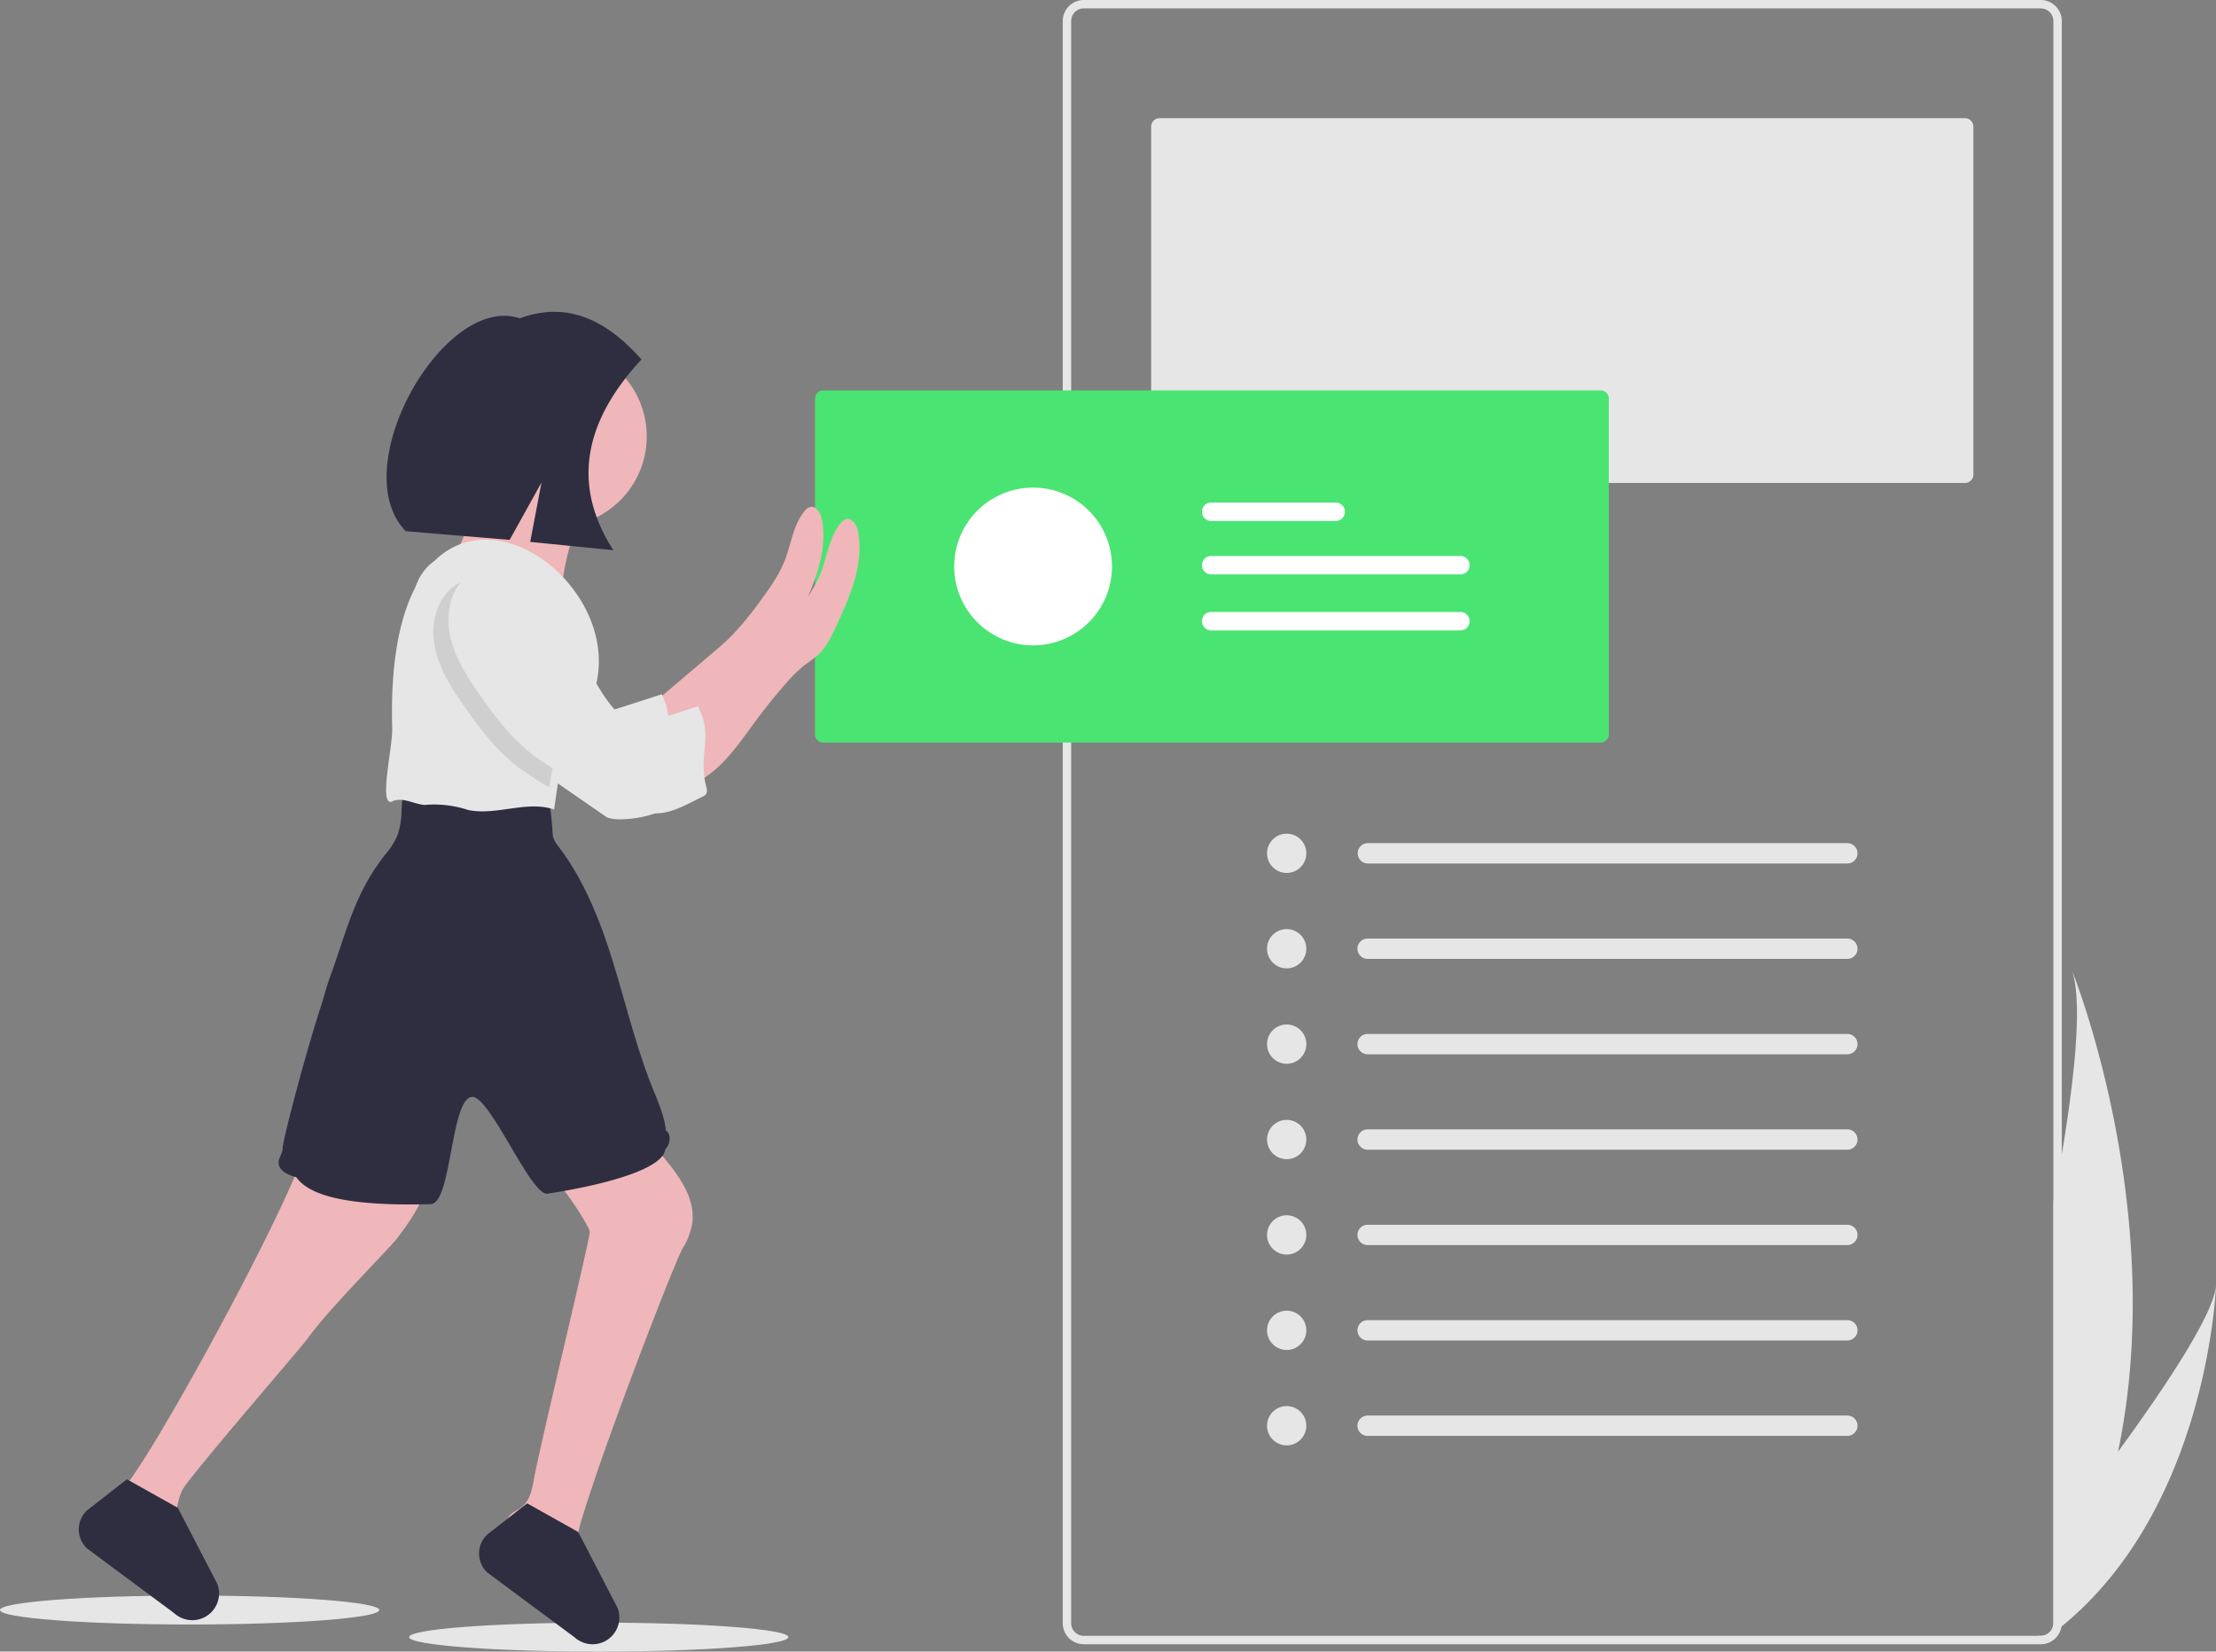<svg data-name="Layer 1" xmlns="http://www.w3.org/2000/svg" width="817.963" height="609.716" viewBox="0 0 817.963 609.716"><rect x="0" y="0" width="817.963" height="609.716" fill="#808080" stroke="none"/><ellipse cx="70" cy="594.377" rx="70" ry="5.339" fill="#e6e6e6"/><ellipse cx="221" cy="604.377" rx="70" ry="5.339" fill="#e6e6e6"/><path d="M753.274 0H400.048a7.778 7.778 0 00-7.77 7.769V599.24a7.772 7.772 0 007.77 7.769h353.226a7.751 7.751 0 007.665-6.557 6.682 6.682 0 00.104-1.212V7.769A7.778 7.778 0 00753.273 0zm4.661 599.241a4.662 4.662 0 01-4.661 4.661H400.048a4.662 4.662 0 01-4.662-4.66V7.768a4.668 4.668 0 014.662-4.661h353.226a4.668 4.668 0 014.661 4.66z" fill="#e6e6e6"/><path d="M428.016 43.63a3.111 3.111 0 00-3.108 3.108v128.446a3.111 3.111 0 003.108 3.107h297.29a3.111 3.111 0 003.107-3.107V46.738a3.111 3.111 0 00-3.107-3.108z" fill="#e6e6e6"/><path d="M303.84 144.13a3.003 3.003 0 00-3 3v124a3.003 3.003 0 003 3h287a3.003 3.003 0 003-3v-124a3.003 3.003 0 00-3-3z" fill="#4ae472"/><path d="M157.758 432.15c.378 9.287-5.554 17.519-11.11 24.918-2.532 3.466-26.073 26.95-33.182 37.216-1.722 2.488-43.993 51.28-46.16 55.802a21.455 21.455 0 00-1.255 3.321c-1.266 4.333-1.322 8.999-1.21 13.62v3.233c.222 7.054.544 14.142 2.221 20.974.245 1 .522 2.011.667 3.022a9.724 9.724 0 01-1.267-.989l-22.974-17.052-1.433-1.067c-1.466-4.244-2.855-8.532-4.421-12.72-.933-2.489.066-5.332 1.71-7.41a41.9 41.9 0 015.866-5.355 34.455 34.455 0 004.333-5.51c15.853-23.074 60.5-105.871 63.756-122.535a38.11 38.11 0 0112.998-.167l22.918 3.044c2.477.334 5.188.79 6.799 2.689a8.374 8.374 0 011.744 4.966zm97.828 18.93a24.512 24.512 0 01-3.588 9.732c-2.355 3.588-29.406 73.165-37.816 101.894-1.544 5.277-.733 10.376-.9 12.142a305.356 305.356 0 00-.366 4.388c-.156 1.811-.278 3.622-.411 5.422-.345 4.765-.645 9.776 1.366 14.108.789 1.711 1.978 3.189 2.5 4.9a9.694 9.694 0 01-2.156-1.511l-22.974-17.053a105.426 105.426 0 01-4.321-16.297c-.578-3.144-.855-6.755 1.111-9.165a4.332 4.332 0 01.367-.423 10.104 10.104 0 012.133-1.533 17.76 17.76 0 002.044-1.31 7.7 7.7 0 001.31-1.311c1.89-2.333 2.567-5.61 3.133-8.688 2.222-12.598 21.041-89.896 20.686-91.807-.39-1.877-11.076-19.885-18.408-23.885a83.92 83.92 0 0125.629-14.686 10.141 10.141 0 015.277-.9 8.743 8.743 0 012.733 1.111c5.032 2.822 8.887 7.265 12.575 11.71 5.5 6.687 10.998 14.552 10.076 23.162z" fill="#efb7b9"/><path d="M245.561 424.315c-.711 6.718-19.588 12.664-43.458 16.363-6.164.955-21.31-36.354-27.914-35.724-7.941.758-7.387 39.378-15.24 39.586-26.736.706-44.013-2.034-49.598-9.96-3.022-.733-6.666-2.466-6.521-5.555.1-1.766 1.5-3.333 1.488-5.066 0-3.021 8.765-36.105 13.931-51.802 1.289-3.9 2.222-7.899 3.677-11.754 6.288-17.375 8.988-30.706 20.475-45.17a27.019 27.019 0 004.288-6.766 29.495 29.495 0 001.522-9.142l.633-10.876c17.03-.8 33.572-.478 50.236 3.121a3.41 3.41 0 013.51 3.309v.024q.967 5.966 1.356 11.987a9.899 9.899 0 00.378 2.622 10.875 10.875 0 001.8 2.966c9.642 12.642 15.552 27.773 20.218 42.926s8.377 30.728 14.242 45.548c2.022 5.11 4.666 10.854 5.2 16.33 2.11 1.567 1.644 5.11-.223 7.033z" fill="#2f2e41"/><path d="M261.748 242.145c2.932-2.477 5.865-4.966 8.554-7.699a117.256 117.256 0 0010.487-12.82c3.4-4.632 6.776-9.376 8.887-14.73 2.389-6.133 3.122-13.11 7.277-18.198a4.166 4.166 0 011.877-1.466c2.367-.744 4.133 2.222 4.588 4.677 2.222 12.02-3.077 24.018-8.232 35.105-1.7 3.655-3.477 7.41-6.42 10.176a60.206 60.206 0 01-5.055 3.877 52.917 52.917 0 00-7.155 7.044q-5.554 6.31-10.565 13.075c-4.144 5.555-8.032 11.376-12.942 16.275s-11.054 8.888-17.93 9.854c1.966-.266 1.322-11.809 1.11-13.264-.3-2.111-1.744-4.6-1.788-6.666-.056-2.533.978-2.9 3.066-4.677zm-82.453-72.699s-6.666 33.328-14.442 38.883 42.215 12.22 42.215 12.22 1.11-26.662 14.442-38.883-42.215-12.22-42.215-12.22z" fill="#efb7b9"/><path d="M224.087 301.79a14.886 14.886 0 005.1.667 39.994 39.994 0 0016.841-3.921 3.1 3.1 0 001.266-.911 3.4 3.4 0 00.056-2.722c-3.133-12.665 2.91-27.029-3.088-38.605a2839.899 2839.899 0 01-20.197 6.51 7.388 7.388 0 01-3.155.533 6.666 6.666 0 01-3.4-1.855c-7.065-6.11-11.52-14.62-15.552-23.03s-7.988-17.085-14.342-23.929-12.298-10.464-21.586-9.476a13.931 13.931 0 00-8.532 4.555c-5.243 5.644-6.288 14.231-4.443 21.719s6.076 14.12 10.476 20.44c5.732 8.244 11.898 16.365 19.863 22.486a149.726 149.726 0 0013.398 8.654" fill="#e6e6e6"/><circle cx="205.401" cy="161.114" r="33.328" fill="#efb7b9"/><path d="M218.733 257.032c-10.02 11.814-12.137 26.907-14.187 41.804-10.065-3.41-21.219 2.31-31.64.222a40.053 40.053 0 00-16.263-1.888c-3.855-.367-7.677-2.79-11.354-1.556-6.113 3.872-.16-20.114-.523-27.085-3.204-117.593 92.176-60.387 73.967-11.497z" fill="#e6e6e6"/><path d="M275.079 246.589c2.933-2.478 5.865-4.966 8.554-7.699a117.26 117.26 0 0010.487-12.82c3.4-4.632 6.777-9.376 8.887-14.73 2.389-6.133 3.122-13.11 7.277-18.198a4.166 4.166 0 011.877-1.466c2.367-.745 4.133 2.222 4.588 4.677 2.222 12.02-3.077 24.018-8.232 35.105-1.7 3.655-3.477 7.41-6.42 10.176a60.206 60.206 0 01-5.055 3.877 52.917 52.917 0 00-7.155 7.043q-5.554 6.31-10.565 13.076c-4.143 5.555-8.032 11.376-12.942 16.275s-11.054 8.888-17.93 9.854c1.966-.267 1.322-11.81 1.11-13.264-.3-2.111-1.744-4.6-1.788-6.666-.055-2.533.978-2.9 3.066-4.677z" fill="#efb7b9"/><path d="M215.4 258.142l-.078.145c-1.922 3.566-4.8 6.565-6.777 10.12-2.222 4.022-3.255 8.61-4.143 13.132q-.923 4.554-1.7 9.12a122.522 122.522 0 01-11.554-7.52c-7.965-6.122-14.13-14.243-19.863-22.497-4.444-6.321-8.665-12.953-10.476-20.43s-.756-16.075 4.444-21.719a13.953 13.953 0 018.531-4.565c9.288-.99 15.153 2.6 21.508 9.431s10.287 15.553 14.342 23.93c1.8 3.632 3.644 7.354 5.766 10.853z" opacity=".1" style="isolation:isolate"/><path d="M179.361 209.495a13.931 13.931 0 00-8.532 4.555c-5.243 5.643-6.287 14.23-4.443 21.718s6.077 14.12 10.476 20.441c5.732 8.243 11.898 16.364 19.863 22.486a149.73 149.73 0 0013.398 8.654c7.671 4.725 15.043 3.253 22.074 8.887a18.552 18.552 0 005.221 3.333 14.886 14.886 0 005.1.666c5.832-.063 11.58-3.623 16.841-6.143a3.1 3.1 0 001.267-.911 3.4 3.4 0 00.055-2.722c-3.133-12.664 2.91-18.141-3.088-29.717a2839.385 2839.385 0 01-20.197 6.51 7.388 7.388 0 01-3.155.533 6.666 6.666 0 01-3.4-1.855c-7.065-6.11-11.52-14.62-15.552-23.03s-7.988-17.086-14.342-23.929-12.298-10.465-21.586-9.476z" fill="#e6e6e6"/><path d="M225.769 604.065a9.874 9.874 0 01-11.62 1.822 9.694 9.694 0 01-2.155-1.51l-22.974-17.053-9.11-6.766a9.643 9.643 0 01-.144-13.986l6.043-4.71 2.5-1.956 3.355-2.622 2.932-2.288 18.82 10.554.322.622 14.242 27.462a9.901 9.901 0 01-2.211 10.431zm-147.753-8.887A9.874 9.874 0 0166.396 597c-.3-.156-.6-.333-.89-.522a9.724 9.724 0 01-1.266-.989l-22.974-17.053-1.433-1.066-7.676-5.7a9.643 9.643 0 01-.144-13.986l6.043-4.71 2.5-1.955 3.355-2.622 2.932-2.289.478.267 16.508 9.254 1.833 1.033.323.622 14.242 27.462a9.901 9.901 0 01-2.211 10.432zM236.78 132.704c-12.904-14.621-27.455-21.614-44.902-15.194-27.991-9.395-64.787 55.174-42.13 78.59l38.371 3.2 11.75-21.156-4.158 21.913 30.692 3.064c-15.657-24.344-10.635-47.745 10.378-70.417z" fill="#2f2e41"/><circle cx="381.335" cy="209.13" r="29.121" fill="#fff"/><path data-name="Path 40" d="M447.06 205.255a3.405 3.405 0 000 6.81h91.946a3.405 3.405 0 00.112-6.81h-.112zm0-19.727a3.405 3.405 0 000 6.81h45.916a3.405 3.405 0 00.112-6.81h-.112zm0 40.394a3.405 3.405 0 000 6.81h91.946a3.405 3.405 0 10.112-6.81h-.112z" fill="#fff"/><circle cx="474.934" cy="315.024" r="7.251" fill="#e6e6e6"/><path data-name="Path 40" d="M504.817 311.27a3.755 3.755 0 000 7.508H681.82a3.755 3.755 0 00.124-7.509h-.124z" fill="#e6e6e6"/><circle cx="474.934" cy="350.243" r="7.251" fill="#e6e6e6"/><path data-name="Path 40" d="M504.817 346.488a3.755 3.755 0 000 7.51H681.82a3.755 3.755 0 00.124-7.51h-.124z" fill="#e6e6e6"/><circle cx="474.934" cy="385.462" r="7.251" fill="#e6e6e6"/><path data-name="Path 40" d="M504.817 381.707a3.755 3.755 0 000 7.51H681.82a3.755 3.755 0 00.124-7.51h-.124z" fill="#e6e6e6"/><circle cx="474.934" cy="420.681" r="7.251" fill="#e6e6e6"/><path data-name="Path 40" d="M504.817 416.926a3.755 3.755 0 000 7.51H681.82a3.755 3.755 0 10.124-7.51h-.124z" fill="#e6e6e6"/><circle cx="474.934" cy="455.9" r="7.251" fill="#e6e6e6"/><path data-name="Path 40" d="M504.817 452.145a3.755 3.755 0 000 7.51H681.82a3.755 3.755 0 00.124-7.51h-.124z" fill="#e6e6e6"/><circle cx="474.934" cy="491.119" r="7.251" fill="#e6e6e6"/><path data-name="Path 40" d="M504.817 487.364a3.755 3.755 0 000 7.51H681.82a3.755 3.755 0 00.124-7.51h-.124z" fill="#e6e6e6"/><circle cx="474.934" cy="526.338" r="7.251" fill="#e6e6e6"/><path data-name="Path 40" d="M504.817 522.583a3.755 3.755 0 000 7.51H681.82a3.755 3.755 0 00.124-7.51h-.124z" fill="#e6e6e6"/><path d="M817.963 474.618c-.156 3.822-4.02 82.723-57.024 125.835q-3.325 2.704-6.91 5.21l-1.802-1.76h1.047a4.662 4.662 0 004.661-4.662V443.718a980.395 980.395 0 003.108-17.537c5.168-31.024 7.561-57.23 3.687-68.118 1.678 4.206 35.364 90.223 17.071 177.867 18.117-24.809 35.312-50.85 36.162-61.312z" fill="#e6e6e6"/></svg>